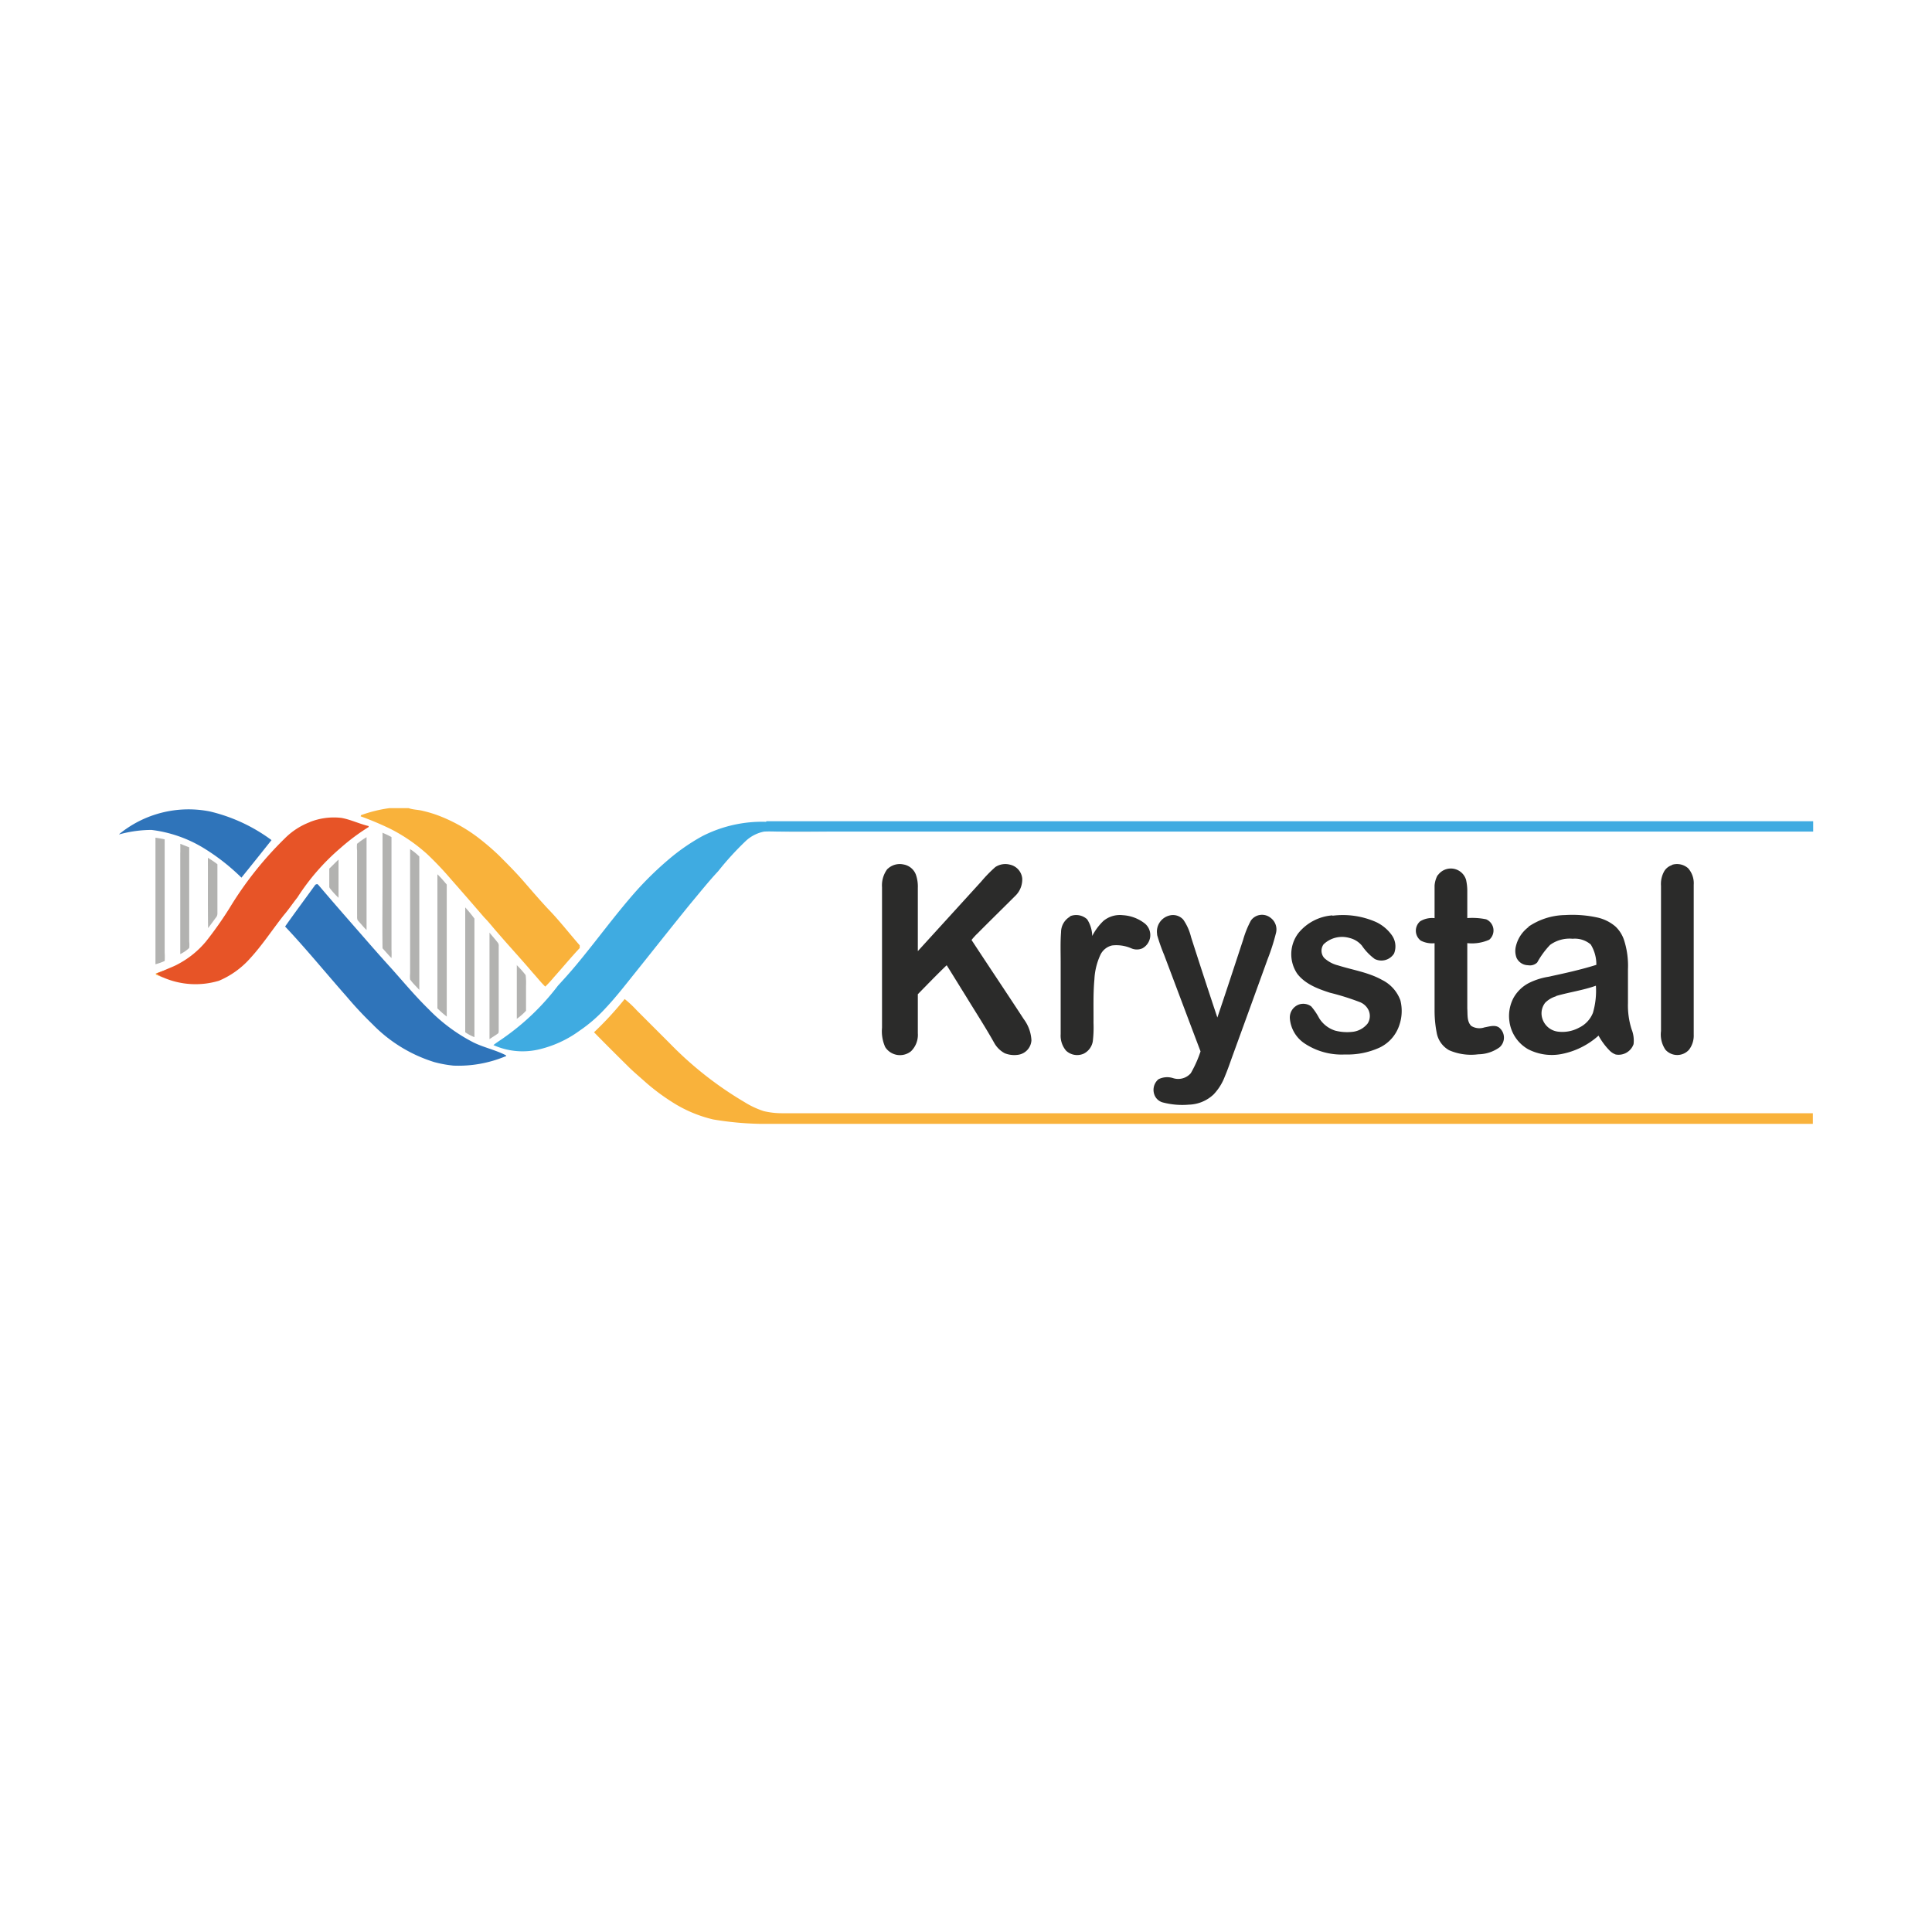 <svg id="Layer_1" data-name="Layer 1" xmlns="http://www.w3.org/2000/svg" viewBox="0 0 300 300"><defs><style>.cls-1{fill:#f9b23b;}.cls-2{fill:#2f74ba;}.cls-3{fill:#e75427;}.cls-4{fill:#3fabe1;}.cls-5{fill:#b2b2b0;}.cls-6,.cls-7{fill:#2b2b2a;}.cls-7{fill-rule:evenodd;}</style></defs><g id="_f9b23cff" data-name="#f9b23cff"><path id="Layer" class="cls-1" d="M60.46,125.49h3c.72.26,1.5.23,2.23.43a18.88,18.88,0,0,1,2.65.82A24.79,24.79,0,0,1,74,129.88a38.67,38.67,0,0,1,3.45,2.93c1.33,1.33,2.66,2.66,3.89,4.08s2.42,2.8,3.68,4.16c1.77,1.81,3.32,3.82,5,5.74v.42c-1.37,1.46-2.64,3-4,4.52a18.81,18.81,0,0,1-1.35,1.47c-.69-.66-1.28-1.43-1.93-2.14-1.81-2.13-3.72-4.19-5.55-6.32-.67-.75-1.28-1.56-2-2.28q-2.58-3-5.22-6a49.63,49.63,0,0,0-3.67-3.86,26.16,26.16,0,0,0-5.71-3.91A48,48,0,0,0,56,126.76a1.27,1.27,0,0,1,.06-.18,20.83,20.83,0,0,1,4.4-1.09Z"/><path id="Layer-2" data-name="Layer" class="cls-1" d="M24.16,151.18c.51-.19,1-.4,1.54-.55-.44.21-.89.38-1.34.56a3.67,3.67,0,0,0,1.08.64c-.41-.15-.81-.31-1.21-.48a1.22,1.22,0,0,0-.07-.17Z"/><path id="Layer-3" data-name="Layer" class="cls-1" d="M92.24,160.29A52,52,0,0,0,97,155.13a16.82,16.82,0,0,1,1.9,1.78l5.14,5.14a55.57,55.57,0,0,0,11.54,9.07,13.53,13.53,0,0,0,3,1.41,12.08,12.08,0,0,0,3,.33H281.5v1.65H117.93a49.29,49.29,0,0,1-7.17-.68,20.43,20.43,0,0,1-6.48-2.76,32.56,32.56,0,0,1-4.39-3.34c-.85-.75-1.71-1.48-2.5-2.28-1.73-1.71-3.45-3.42-5.15-5.16Z"/></g><g id="_2d73b9ff" data-name="#2d73b9ff"><path id="Layer-4" data-name="Layer" class="cls-2" d="M18.5,129.53A17,17,0,0,1,32.58,126a26.16,26.16,0,0,1,9.58,4.45q-2.32,2.93-4.67,5.83a32.7,32.7,0,0,0-5.88-4.6,20.32,20.32,0,0,0-8.08-2.81,19.07,19.07,0,0,0-5,.69Z"/><path id="Layer-5" data-name="Layer" class="cls-2" d="M49.1,137.35c.08-.17.28,0,.35.08,2.31,2.71,4.65,5.39,7,8.07,1.44,1.66,2.89,3.3,4.37,4.93,1.89,2.12,3.71,4.3,5.74,6.28a26.7,26.7,0,0,0,7,5.18c1.57.76,3.31,1.13,4.87,1.91.11,0,.28.24,0,.25a19,19,0,0,1-8,1.42,18.34,18.34,0,0,1-3-.55,22.81,22.81,0,0,1-9.6-5.89,57.57,57.57,0,0,1-4-4.28c-3.2-3.62-6.25-7.37-9.56-10.88,1.54-2.19,3.15-4.34,4.72-6.52Z"/></g><g id="_e85329ff" data-name="#e85329ff"><path id="Layer-6" data-name="Layer" class="cls-3" d="M48.1,127.65A10.13,10.13,0,0,1,53,127c1.46.26,2.8.93,4.24,1.27l0,.15a32.61,32.61,0,0,0-4.38,3.27,34.7,34.7,0,0,0-6.68,7.67c-.72.9-1.35,1.86-2.1,2.73-1.78,2.25-3.35,4.68-5.3,6.79a13.48,13.48,0,0,1-4.78,3.41,12.61,12.61,0,0,1-8.62-.49,3.47,3.47,0,0,1-1.08-.64c.45-.18.9-.35,1.34-.55.66-.3,1.35-.54,2-.9A14.3,14.3,0,0,0,32,146.17a58.14,58.14,0,0,0,3.59-5.08,54.93,54.93,0,0,1,8.61-10.88,11,11,0,0,1,3.94-2.56Z"/></g><g id="_40abe1ff" data-name="#40abe1ff"><path id="Layer-7" data-name="Layer" class="cls-4" d="M119,127.52c6.16,0,12.33,0,18.49,0h104c13.35,0,26.71,0,40.06,0v1.61c-12.95,0-25.89,0-38.84,0q-60.82,0-121.66,0c-.8,0-1.6-.05-2.4,0a5.8,5.8,0,0,0-2.82,1.43,46.06,46.06,0,0,0-4.32,4.73c-1.51,1.61-2.87,3.34-4.27,5-2.88,3.54-5.7,7.12-8.55,10.68-1.53,1.9-3,3.82-4.7,5.62a22.63,22.63,0,0,1-4,3.46A17.41,17.41,0,0,1,83.48,163a11.06,11.06,0,0,1-6.86-.72c.56-.45,1.17-.81,1.74-1.23a37.59,37.59,0,0,0,8.28-8c.92-1,1.87-2.05,2.76-3.12,3.22-3.85,6.15-7.94,9.49-11.69a51.7,51.7,0,0,1,5-4.84,31.14,31.14,0,0,1,5.14-3.55,20.39,20.39,0,0,1,9.94-2.24Z"/></g><g id="_b2b1afff" data-name="#b2b1afff"><path id="Layer-8" data-name="Layer" class="cls-5" d="M121,129.12q60.83,0,121.66,0c13,0,25.89,0,38.84,0v0c-7,0-14,0-20.95,0H129C126.32,129.13,123.66,129.18,121,129.12Z"/><path id="Layer-9" data-name="Layer" class="cls-5" d="M59.33,129.29a11.44,11.44,0,0,1,1.46.69c0,.75,0,1.51,0,2.26v15.18a12.16,12.16,0,0,1,0,1.35c-.49-.49-.91-1-1.39-1.52-.05-3.5,0-7,0-10.48,0-2.49,0-5,0-7.48Z"/><path id="Layer-10" data-name="Layer" class="cls-5" d="M55.49,131a10,10,0,0,1,1.43-1c0,4.8,0,9.6,0,14.41-.47-.44-.86-.95-1.29-1.41-.25-.25-.16-.64-.18-1,0-3.31,0-6.62,0-9.93a4.51,4.51,0,0,1,0-1.1Z"/><path id="Layer-11" data-name="Layer" class="cls-5" d="M24.08,130.07c.5.07,1,.15,1.49.26v17.59a9.37,9.37,0,0,1,0,1.3,9,9,0,0,1-1.43.51c0-6.56,0-13.11,0-19.66Z"/><path id="Layer-12" data-name="Layer" class="cls-5" d="M28,132.36c0-.45,0-.89,0-1.33.46.18.92.37,1.38.54,0,.18,0,.36,0,.54,0,4.7,0,9.39,0,14.09a4.3,4.3,0,0,1,0,1,5.53,5.53,0,0,1-1.39.95c0-5.25,0-10.49,0-15.74Z"/><path id="Layer-13" data-name="Layer" class="cls-5" d="M63.65,131.83A8.44,8.44,0,0,1,65.11,133c0,6.9,0,13.8,0,20.71-.48-.54-1-1-1.43-1.62a5,5,0,0,1,0-.95c0-6.43,0-12.85,0-19.28Z"/><path id="Layer-14" data-name="Layer" class="cls-5" d="M32.28,133.2a13.33,13.33,0,0,1,1.48,1c0,2.57,0,5.14,0,7.71a1,1,0,0,1-.28.63c-.38.53-.78,1.06-1.17,1.58C32.26,140.48,32.3,136.84,32.28,133.2Z"/><path id="Layer-15" data-name="Layer" class="cls-5" d="M51.15,134.86c.48-.46.94-.94,1.42-1.39,0,2,0,4,0,5.94a13,13,0,0,1-1.18-1.27c-.12-.15-.28-.3-.26-.51,0-.93,0-1.85,0-2.78Z"/><path id="Layer-16" data-name="Layer" class="cls-5" d="M67.91,135.75c.53.49,1,1.07,1.46,1.6,0,6.83,0,13.67,0,20.5a15.88,15.88,0,0,1-1.45-1.27q0-10.41,0-20.83Z"/><path id="Layer-17" data-name="Layer" class="cls-5" d="M72.25,140.91a21.39,21.39,0,0,1,1.42,1.73c0,6.13,0,12.28,0,18.41a7.53,7.53,0,0,1-1.43-.76q0-9.69,0-19.38Z"/><path id="Layer-18" data-name="Layer" class="cls-5" d="M76,144.8c.42.54.86,1,1.3,1.58a.78.78,0,0,1,.14.56v13.12c0,.14,0,.35-.13.43-.42.31-.87.57-1.3.87,0-5.52,0-11,0-16.56Z"/><path id="Layer-19" data-name="Layer" class="cls-5" d="M80.22,149.84a14.94,14.94,0,0,1,1.4,1.57,10.2,10.2,0,0,1,.06,1.66c0,1.29,0,2.59,0,3.88a8.49,8.49,0,0,1-1.43,1.25c0-2.79,0-5.58,0-8.36Z"/></g><g id="_2b2b29ff" data-name="#2b2b29ff"><path id="Layer-20" data-name="Layer" class="cls-6" d="M137.82,134.93a2.73,2.73,0,0,1,2.46-.7,2.51,2.51,0,0,1,1.93,1.56,5.6,5.6,0,0,1,.31,2.07c0,3.28,0,6.56,0,9.83l9.84-10.8a21.16,21.16,0,0,1,2.19-2.25,2.81,2.81,0,0,1,2.26-.38,2.44,2.44,0,0,1,1.92,2.13,3.53,3.53,0,0,1-1.12,2.76c-1.94,1.94-3.91,3.86-5.84,5.81a9.18,9.18,0,0,0-.91,1c2.69,4.11,5.43,8.18,8.11,12.29a6,6,0,0,1,1.19,3.3,2.41,2.41,0,0,1-1.91,2.21,4,4,0,0,1-2.23-.21,4.06,4.06,0,0,1-1.66-1.65c-1.37-2.45-2.9-4.79-4.36-7.19-1-1.6-2-3.24-3-4.83-1.53,1.46-3,3-4.48,4.5,0,2,0,4.05,0,6.07a3.55,3.55,0,0,1-1.06,2.79,2.73,2.73,0,0,1-4-.64,6,6,0,0,1-.5-3V137.75a4.21,4.21,0,0,1,.83-2.81Z"/><path id="Layer-21" data-name="Layer" class="cls-6" d="M259.63,134.29a2.6,2.6,0,0,1,2.5.53,3.51,3.51,0,0,1,.87,2.57v23.27a3.61,3.61,0,0,1-.73,2.34,2.45,2.45,0,0,1-3.66,0,4.22,4.22,0,0,1-.69-2.9q0-11.28,0-22.55a4,4,0,0,1,.54-2.33,2.21,2.21,0,0,1,1.17-.89Z"/><path id="Layer-22" data-name="Layer" class="cls-6" d="M223.28,135.89a2.47,2.47,0,0,1,4.37.73,8,8,0,0,1,.19,1.61c0,1.45,0,2.89,0,4.33a10.61,10.61,0,0,1,2.93.19,1.89,1.89,0,0,1,.48,3.17,6.61,6.61,0,0,1-3.41.53c0,3.39,0,6.78,0,10.16.07.91-.09,2,.62,2.7a2.41,2.41,0,0,0,2.05.22c.73-.12,1.56-.43,2.23,0a2,2,0,0,1,.13,3.08,5.74,5.74,0,0,1-3.32,1.1,8.54,8.54,0,0,1-4.53-.63,3.88,3.88,0,0,1-1.9-2.56,17.87,17.87,0,0,1-.36-3.57V146.46a3.83,3.83,0,0,1-2.14-.4,1.93,1.93,0,0,1-.1-3,3.56,3.56,0,0,1,2.24-.49c0-1.69,0-3.37,0-5.06a3.9,3.9,0,0,1,.47-1.6Z"/><path id="Layer-23" data-name="Layer" class="cls-7" d="M237.29,143.93a10.41,10.41,0,0,1,5.74-1.84,18.28,18.28,0,0,1,5,.38,6.47,6.47,0,0,1,2.82,1.4,5.12,5.12,0,0,1,1.33,2.1,13,13,0,0,1,.61,4.52c0,1.75,0,3.51,0,5.26a12.22,12.22,0,0,0,.56,4.07,4.71,4.71,0,0,1,.31,2.31,2.46,2.46,0,0,1-2.78,1.61,2.56,2.56,0,0,1-1-.67,10.44,10.44,0,0,1-1.66-2.26,12,12,0,0,1-5.75,2.86,8,8,0,0,1-5.19-.75,5.84,5.84,0,0,1-2.9-4.34,6,6,0,0,1,.65-3.65,5.79,5.79,0,0,1,2.3-2.25,10.51,10.51,0,0,1,3.06-1c2.51-.54,5-1.08,7.49-1.86a5.9,5.9,0,0,0-.87-3.16,3.79,3.79,0,0,0-2.81-.89,5.15,5.15,0,0,0-3.5.95,13.09,13.09,0,0,0-2,2.73,1.62,1.62,0,0,1-1.43.43,2,2,0,0,1-1.78-1.15,3,3,0,0,1-.1-1.81,5.23,5.23,0,0,1,2-3Zm4.34,10.77a4,4,0,0,0-1.69,1,2.66,2.66,0,0,0-.44,2.48,2.91,2.91,0,0,0,2.33,2,5.44,5.44,0,0,0,3.36-.6,4.32,4.32,0,0,0,2.16-2.31,12.18,12.18,0,0,0,.46-4.21c-2,.72-4.13,1-6.18,1.6Z"/><path id="Layer-24" data-name="Layer" class="cls-6" d="M166.12,142.29a2.5,2.5,0,0,1,2.69.46,4.93,4.93,0,0,1,.79,2.59,8.79,8.79,0,0,1,1.75-2.35,4,4,0,0,1,3-.88,6.12,6.12,0,0,1,3.43,1.3,2.33,2.33,0,0,1,.82,2.08,2.35,2.35,0,0,1-1.22,1.77,2.14,2.14,0,0,1-1.7,0,5.81,5.81,0,0,0-3-.45,2.67,2.67,0,0,0-1.8,1.44,10.17,10.17,0,0,0-.94,3.81c-.21,2.25-.12,4.52-.14,6.79a18,18,0,0,1-.11,2.84,2.62,2.62,0,0,1-1.45,1.94,2.51,2.51,0,0,1-2.7-.48,3.6,3.6,0,0,1-.84-2.57c0-3.72,0-7.44,0-11.16,0-1.56-.06-3.12.06-4.67a2.79,2.79,0,0,1,1.42-2.43Z"/><path id="Layer-25" data-name="Layer" class="cls-6" d="M179.69,145.12a2.56,2.56,0,0,1,1.83-2.94,2.14,2.14,0,0,1,2.21.61,8,8,0,0,1,1.21,2.7q2,6.25,4.09,12.51c1.36-4,2.66-8,4-12.06a15.05,15.05,0,0,1,1.21-3,2.12,2.12,0,0,1,3.06-.42,2.24,2.24,0,0,1,.82,2.41,32.63,32.63,0,0,1-1.28,4c-1.81,5-3.6,9.94-5.41,14.91-.4,1.1-.77,2.21-1.23,3.29a8.3,8.3,0,0,1-1.74,2.8,5.82,5.82,0,0,1-3.86,1.6,11.85,11.85,0,0,1-3.94-.32,1.92,1.92,0,0,1-1.31-1,2.16,2.16,0,0,1,.53-2.62,3,3,0,0,1,2.27-.18,2.59,2.59,0,0,0,2.76-.77,18,18,0,0,0,1.51-3.38c-1.9-5-3.77-10-5.66-15a27.92,27.92,0,0,1-1.09-3.11Z"/><path id="Layer-26" data-name="Layer" class="cls-6" d="M206.92,142.19a12.75,12.75,0,0,1,6.79,1,6.31,6.31,0,0,1,2.35,1.94,3,3,0,0,1,.41,2.93,2.32,2.32,0,0,1-3,.85,8.51,8.51,0,0,1-2-2.08,3.63,3.63,0,0,0-1.95-1.19,4.14,4.14,0,0,0-4,1,1.71,1.71,0,0,0,.11,2.12,4.92,4.92,0,0,0,2.16,1.15c2.28.72,4.7,1.07,6.81,2.25a5.72,5.72,0,0,1,2.85,3.17,6.76,6.76,0,0,1-.19,3.93,5.87,5.87,0,0,1-3.06,3.42,12,12,0,0,1-5.37,1.06,10.38,10.38,0,0,1-6.2-1.68,5.16,5.16,0,0,1-2.34-3.89,2.14,2.14,0,0,1,1.5-2.22,2.07,2.07,0,0,1,1.82.33,9.86,9.86,0,0,1,1.23,1.82,4.55,4.55,0,0,0,2.5,1.94,7.41,7.41,0,0,0,2.61.19,3.47,3.47,0,0,0,2.43-1.32,2.17,2.17,0,0,0,.12-2.07,2.51,2.51,0,0,0-1.36-1.24,38.84,38.84,0,0,0-4.63-1.45c-1.86-.6-3.82-1.33-5.06-2.93a5.41,5.41,0,0,1,.15-6.31,7.51,7.51,0,0,1,5.29-2.77Z"/></g></svg>